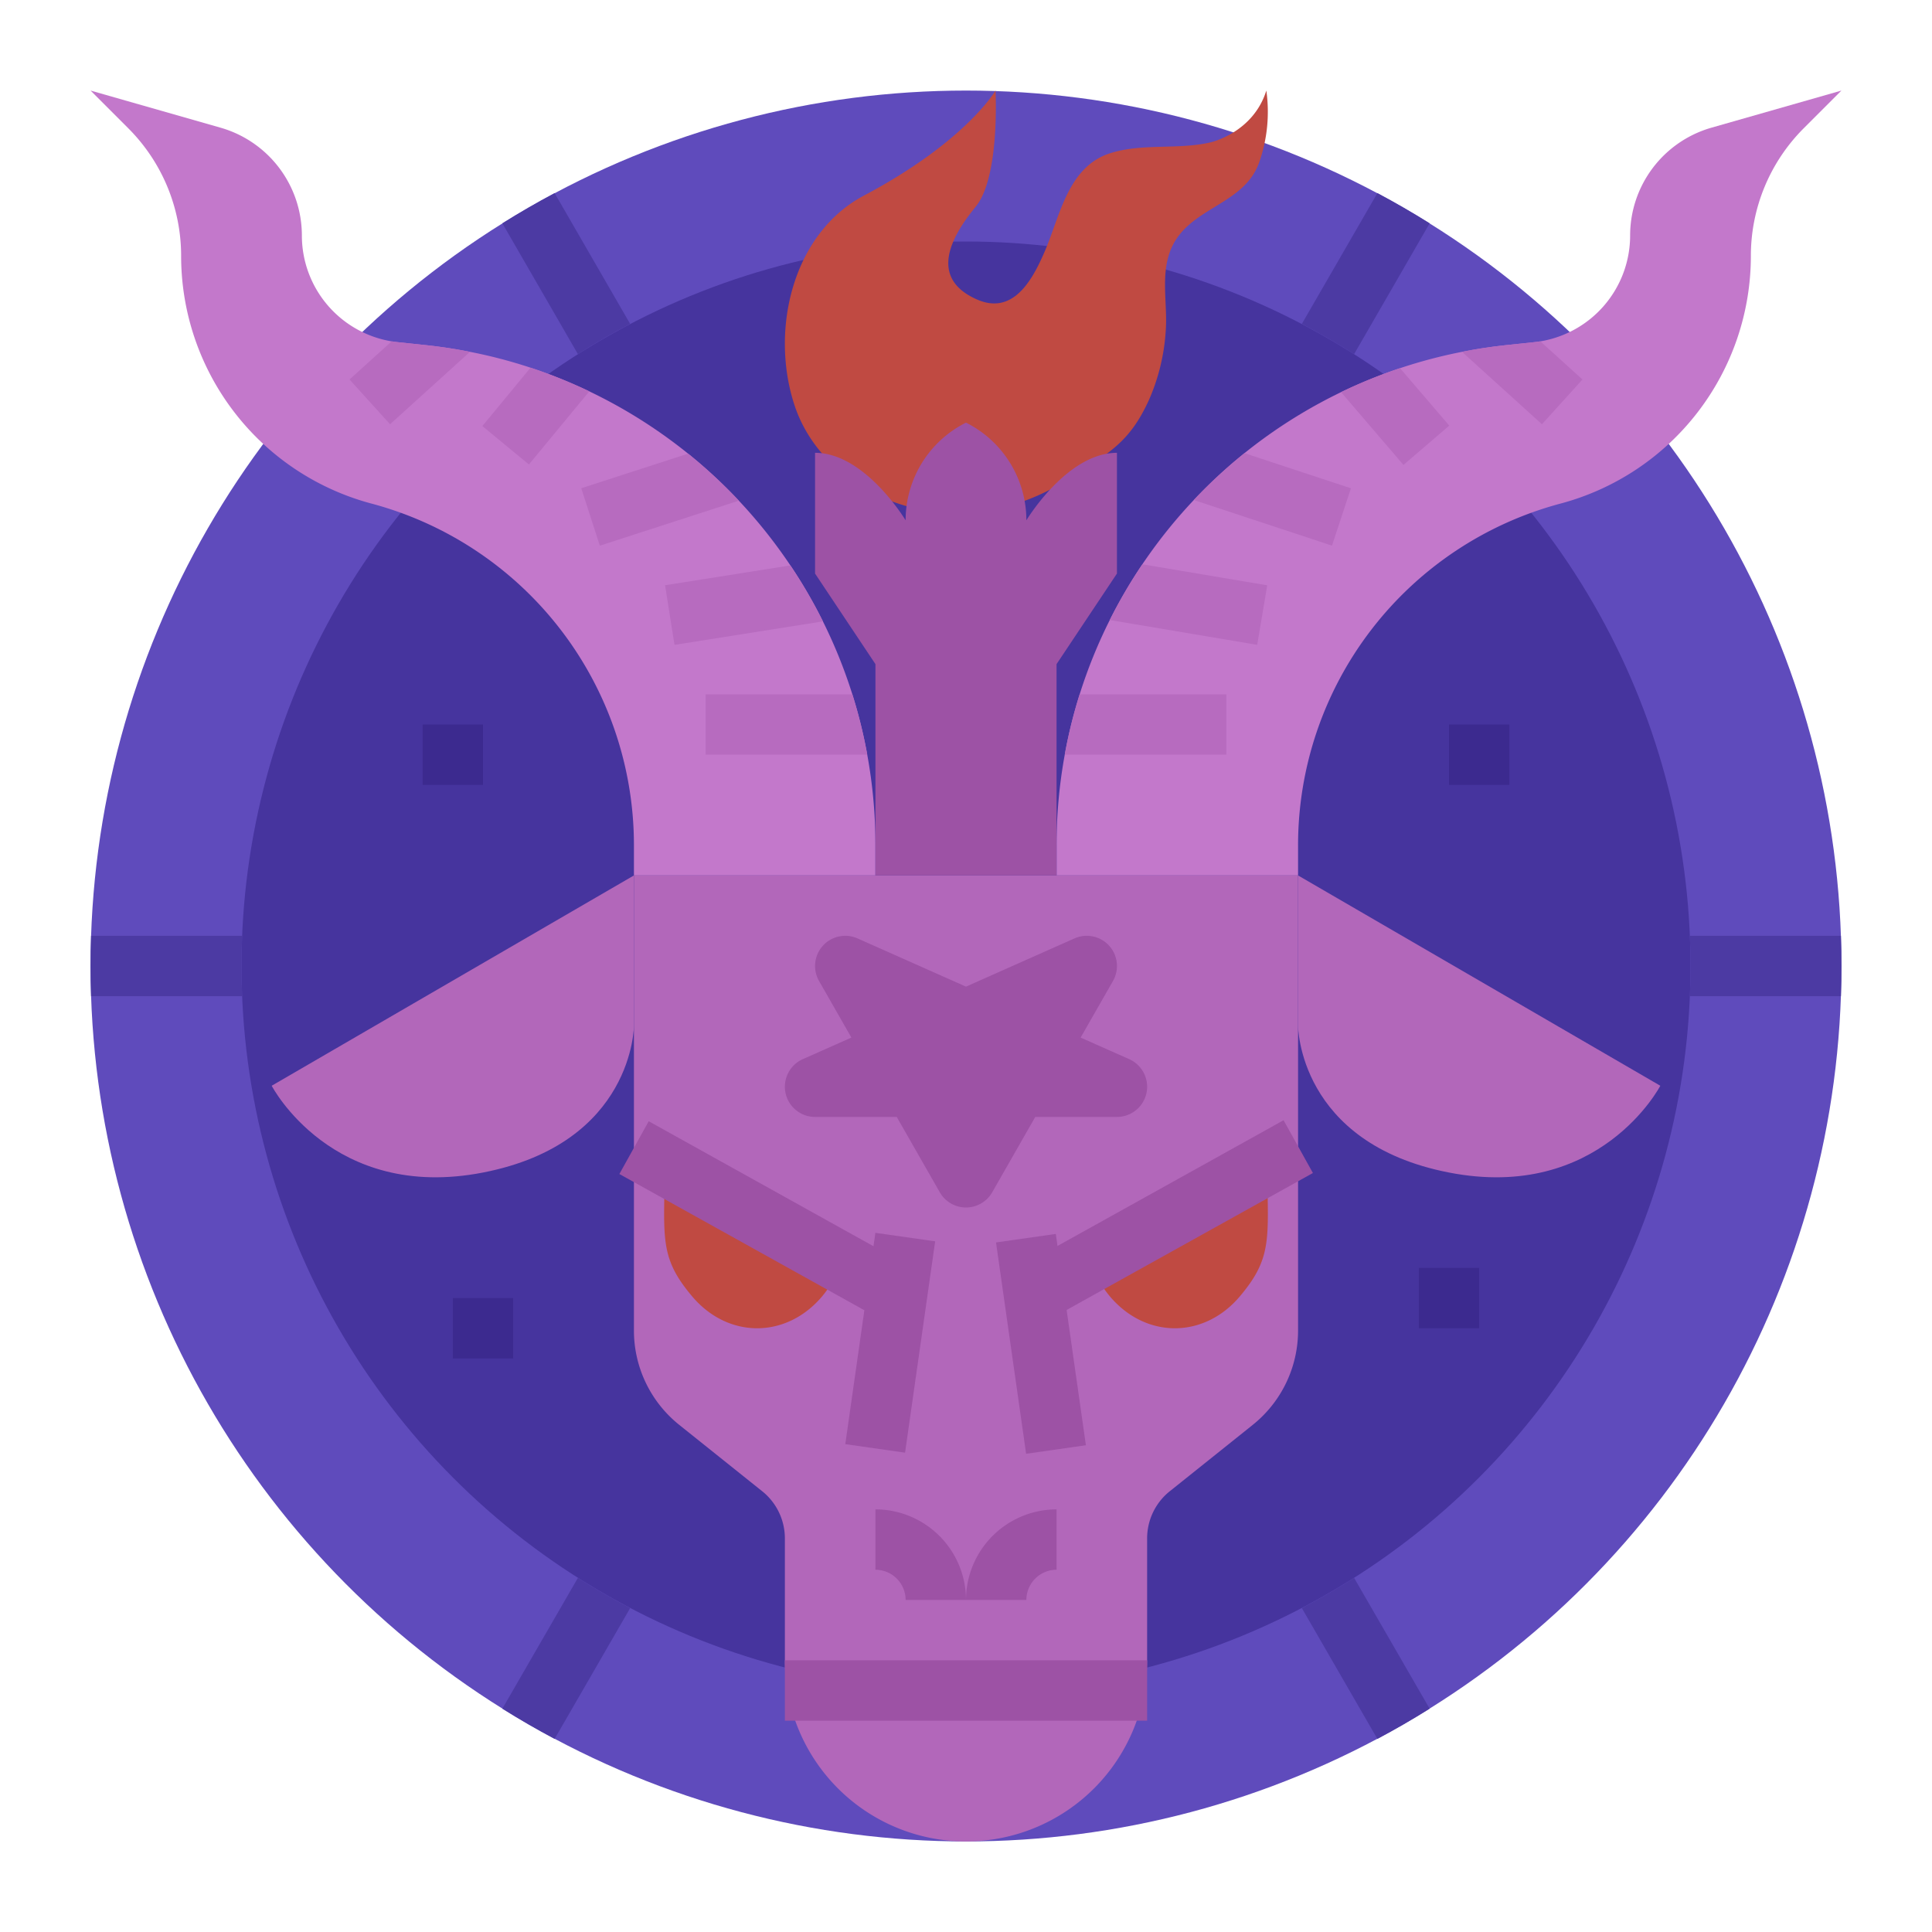 <svg height="512" viewBox="0 0 512 512" width="512" xmlns="http://www.w3.org/2000/svg"><g id="Flat"><circle cx="256" cy="256" fill="#5f4bbc" r="232"/><circle cx="256" cy="256" fill="#46349e" r="192"/><path d="m232 224v8h-64v-8a93.7 93.7 0 0 0 -69.57-90.55 67.938 67.938 0 0 1 -50.43-65.64 47.849 47.849 0 0 0 -3.64-18.31 47.841 47.841 0 0 0 -10.37-15.51l-9.99-9.99 34.45 9.84a29.734 29.734 0 0 1 21.55 28.58 28.434 28.434 0 0 0 23.79 28.04c.55.09 1.1.16 1.65.22l7.22.76q6.03.63 11.89 1.8a131.25 131.25 0 0 1 16.05 4.2 133.4 133.4 0 0 1 68.86 52.4 130.161 130.161 0 0 1 8.62 14.83 132.812 132.812 0 0 1 7.8 19.33 131.152 131.152 0 0 1 3.95 16 132.992 132.992 0 0 1 2.17 24z" fill="#c378cb"/><path d="m488 24-9.99 9.99a47.783 47.783 0 0 0 -14.01 33.82 67.938 67.938 0 0 1 -50.43 65.64 93.7 93.7 0 0 0 -69.57 90.55v8h-64v-8a132.992 132.992 0 0 1 2.17-24 131.152 131.152 0 0 1 3.95-16 132.556 132.556 0 0 1 7.98-19.69 133.736 133.736 0 0 1 22.27-31.8 132.939 132.939 0 0 1 39.03-28.59 132.256 132.256 0 0 1 32.05-10.68q5.85-1.17 11.89-1.8l7.22-.76c.55-.06 1.1-.13 1.65-.22a28.434 28.434 0 0 0 23.79-28.04 29.734 29.734 0 0 1 21.55-28.58z" fill="#c378cb"/><g fill="#b76bbf"><path d="m229.83 200h-42.83v-16h38.88a131.152 131.152 0 0 1 3.95 16z"/><path d="m218.08 164.67-39.33 6.23-2.5-15.8 33.21-5.26a130.161 130.161 0 0 1 8.62 14.83z"/><path d="m195.8 132.68-36.84 11.93-4.92-15.22 28.32-9.17a133.183 133.183 0 0 1 13.44 12.46z"/><path d="m156.17 103.71-16 19.38-12.34-10.18 12.77-15.47a132.839 132.839 0 0 1 15.57 6.27z"/><path d="m124.55 93.24-21.18 19.19-10.74-11.86 11.16-10.11c.55.09 1.1.16 1.65.22l7.22.76q6.03.63 11.89 1.8z"/><path d="m325 184v16h-42.83a131.152 131.152 0 0 1 3.95-16z"/><path d="m335.83 155.11-2.66 15.78-39.07-6.58a131.013 131.013 0 0 1 8.64-14.77z"/><path d="m358.01 129.4-5.02 15.2-36.62-12.09a132.685 132.685 0 0 1 13.43-12.42z"/><path d="m384.07 112.79-12.14 10.42-16.53-19.29a130.068 130.068 0 0 1 15.63-6.35z"/><path d="m419.37 100.57-10.74 11.86-21.18-19.19q5.85-1.17 11.89-1.8l7.22-.76c.55-.06 1.1-.13 1.65-.22z"/></g><path d="m304.422 106.131c-5.1 11.084-10.374 13.908-21.594 21.022-10.021 6.353-22.061 9.814-34.04 8.61-17.057-1.714-33.106-12.388-38.337-28.682-6.415-19.979-.229-45.332 18.482-55.24 27.11-14.355 34.89-27.841 34.89-27.841s1.218 22.866-5.243 30.763c-5.408 6.61-13.417 18.614.4 24.63 9.724 4.232 14.812-5.592 17.957-12.931 3.946-9.207 6.084-22.149 17.032-25.774 8.529-2.825 18.045-.927 26.811-2.954 0 0 11.3-2.49 14.812-13.734a40.32 40.32 0 0 1 -1.948 19.182c-4.2 11.5-18.994 11.723-23.476 23.21-2.627 6.733-.7 14.348-1.241 21.353a53.734 53.734 0 0 1 -4.505 18.386z" fill="#c04a42"/><path d="m344 232 96 55.735s-16 30.789-56 23-40-38.928-40-38.928z" fill="#b267ba"/><path d="m168 232-96 55.735s16 30.789 56 23 40-38.928 40-38.928z" fill="#b267ba"/><path d="m168 232v120.62a32 32 0 0 0 12.01 24.988l21.99 17.592a16 16 0 0 1 6 12.494v32.306a48 48 0 0 0 48 48 48 48 0 0 0 48-48v-32.31a16 16 0 0 1 6-12.494l21.985-17.588a32 32 0 0 0 12.015-24.988v-120.62z" fill="#b267ba"/><path d="m224 331.371a30.084 30.084 0 0 1 -6.112 12.158c-9.521 11.3-24.959 11.3-34.479 0-9.341-11.078-7.234-16.03-7.144-39.529z" fill="#c04a42"/><path d="m328.591 343.529c-9.52 11.3-24.958 11.3-34.479 0a30.084 30.084 0 0 1 -6.112-12.158l47.735-27.371c.09 23.5 2.197 28.451-7.144 39.529z" fill="#c04a42"/><path d="m296 152v-32c-13.255 0-24 17.889-24 17.889a28.944 28.944 0 0 0 -16-25.889 28.944 28.944 0 0 0 -16 25.889s-10.745-17.889-24-17.889v32l16 24v56h48v-56z" fill="#9d52a5"/><path d="m256 320a8 8 0 0 1 -6.946-4.031l-11.41-19.969h-21.644a8 8 0 0 1 -3.249-15.311l12.874-5.721-8.571-15a8 8 0 0 1 10.195-11.28l28.751 12.78 28.751-12.779a8 8 0 0 1 10.2 11.28l-8.571 15 12.874 5.721a8 8 0 0 1 -3.254 15.31h-21.644l-11.41 19.969a8 8 0 0 1 -6.946 4.031z" fill="#9d52a5"/><path d="m196 282.817h16v82.365h-16z" fill="#9d52a5" transform="matrix(.486 -.874 .874 .486 -178.298 344.982)"/><path d="m266.817 316h82.365v16h-82.365z" fill="#9d52a5" transform="matrix(.874 -.486 .486 .874 -118.602 190.394)"/><path d="m256 424h-16a8.009 8.009 0 0 0 -8-8v-16a24.027 24.027 0 0 1 24 24z" fill="#9d52a5"/><path d="m272 424h-16a24.027 24.027 0 0 1 24-24v16a8.009 8.009 0 0 0 -8 8z" fill="#9d52a5"/><path d="m207.716 348h56.569v16.001h-56.569z" fill="#9d52a5" transform="matrix(.141 -.99 .99 .141 -149.796 539.285)"/><path d="m268 327.716h16.001v56.569h-16.001z" fill="#9d52a5" transform="matrix(.99 -.141 .141 .99 -47.572 42.61)"/><path d="m208 440h96v16h-96z" fill="#9d52a5"/><path d="m112 192h16v16h-16z" fill="#3c2a8f"/><path d="m384 192h16v16h-16z" fill="#3c2a8f"/><path d="m120 344h16v16h-16z" fill="#3c2a8f"/><path d="m376 336h16v16h-16z" fill="#3c2a8f"/><path d="m64 256c0 2.68.05 5.35.17 8h-40.03c-.09-2.66-.14-5.32-.14-8s.05-5.34.14-8h40.03c-.12 2.65-.17 5.32-.17 8z" fill="#4c3aa3"/><path d="m488 256c0 2.68-.05 5.34-.14 8h-40.03c.12-2.65.17-5.32.17-8s-.05-5.35-.17-8h40.03c.09 2.66.14 5.32.14 8z" fill="#4c3aa3"/><path d="m378.87 452.82q-6.765 4.245-13.85 8.01l-20.02-34.67q7.11-3.705 13.85-8.01z" fill="#4c3aa3"/><path d="m167 85.84q-7.11 3.7-13.85 8.01l-20.02-34.67q6.765-4.245 13.85-8.01z" fill="#4c3aa3"/><path d="m378.87 59.18-20.02 34.67q-6.735-4.29-13.85-8.01l20.02-34.67q7.08 3.765 13.85 8.01z" fill="#4c3aa3"/><path d="m167 426.16-20.02 34.67q-7.08-3.765-13.85-8.01l20.02-34.67q6.735 4.29 13.85 8.01z" fill="#4c3aa3"/></g></svg>